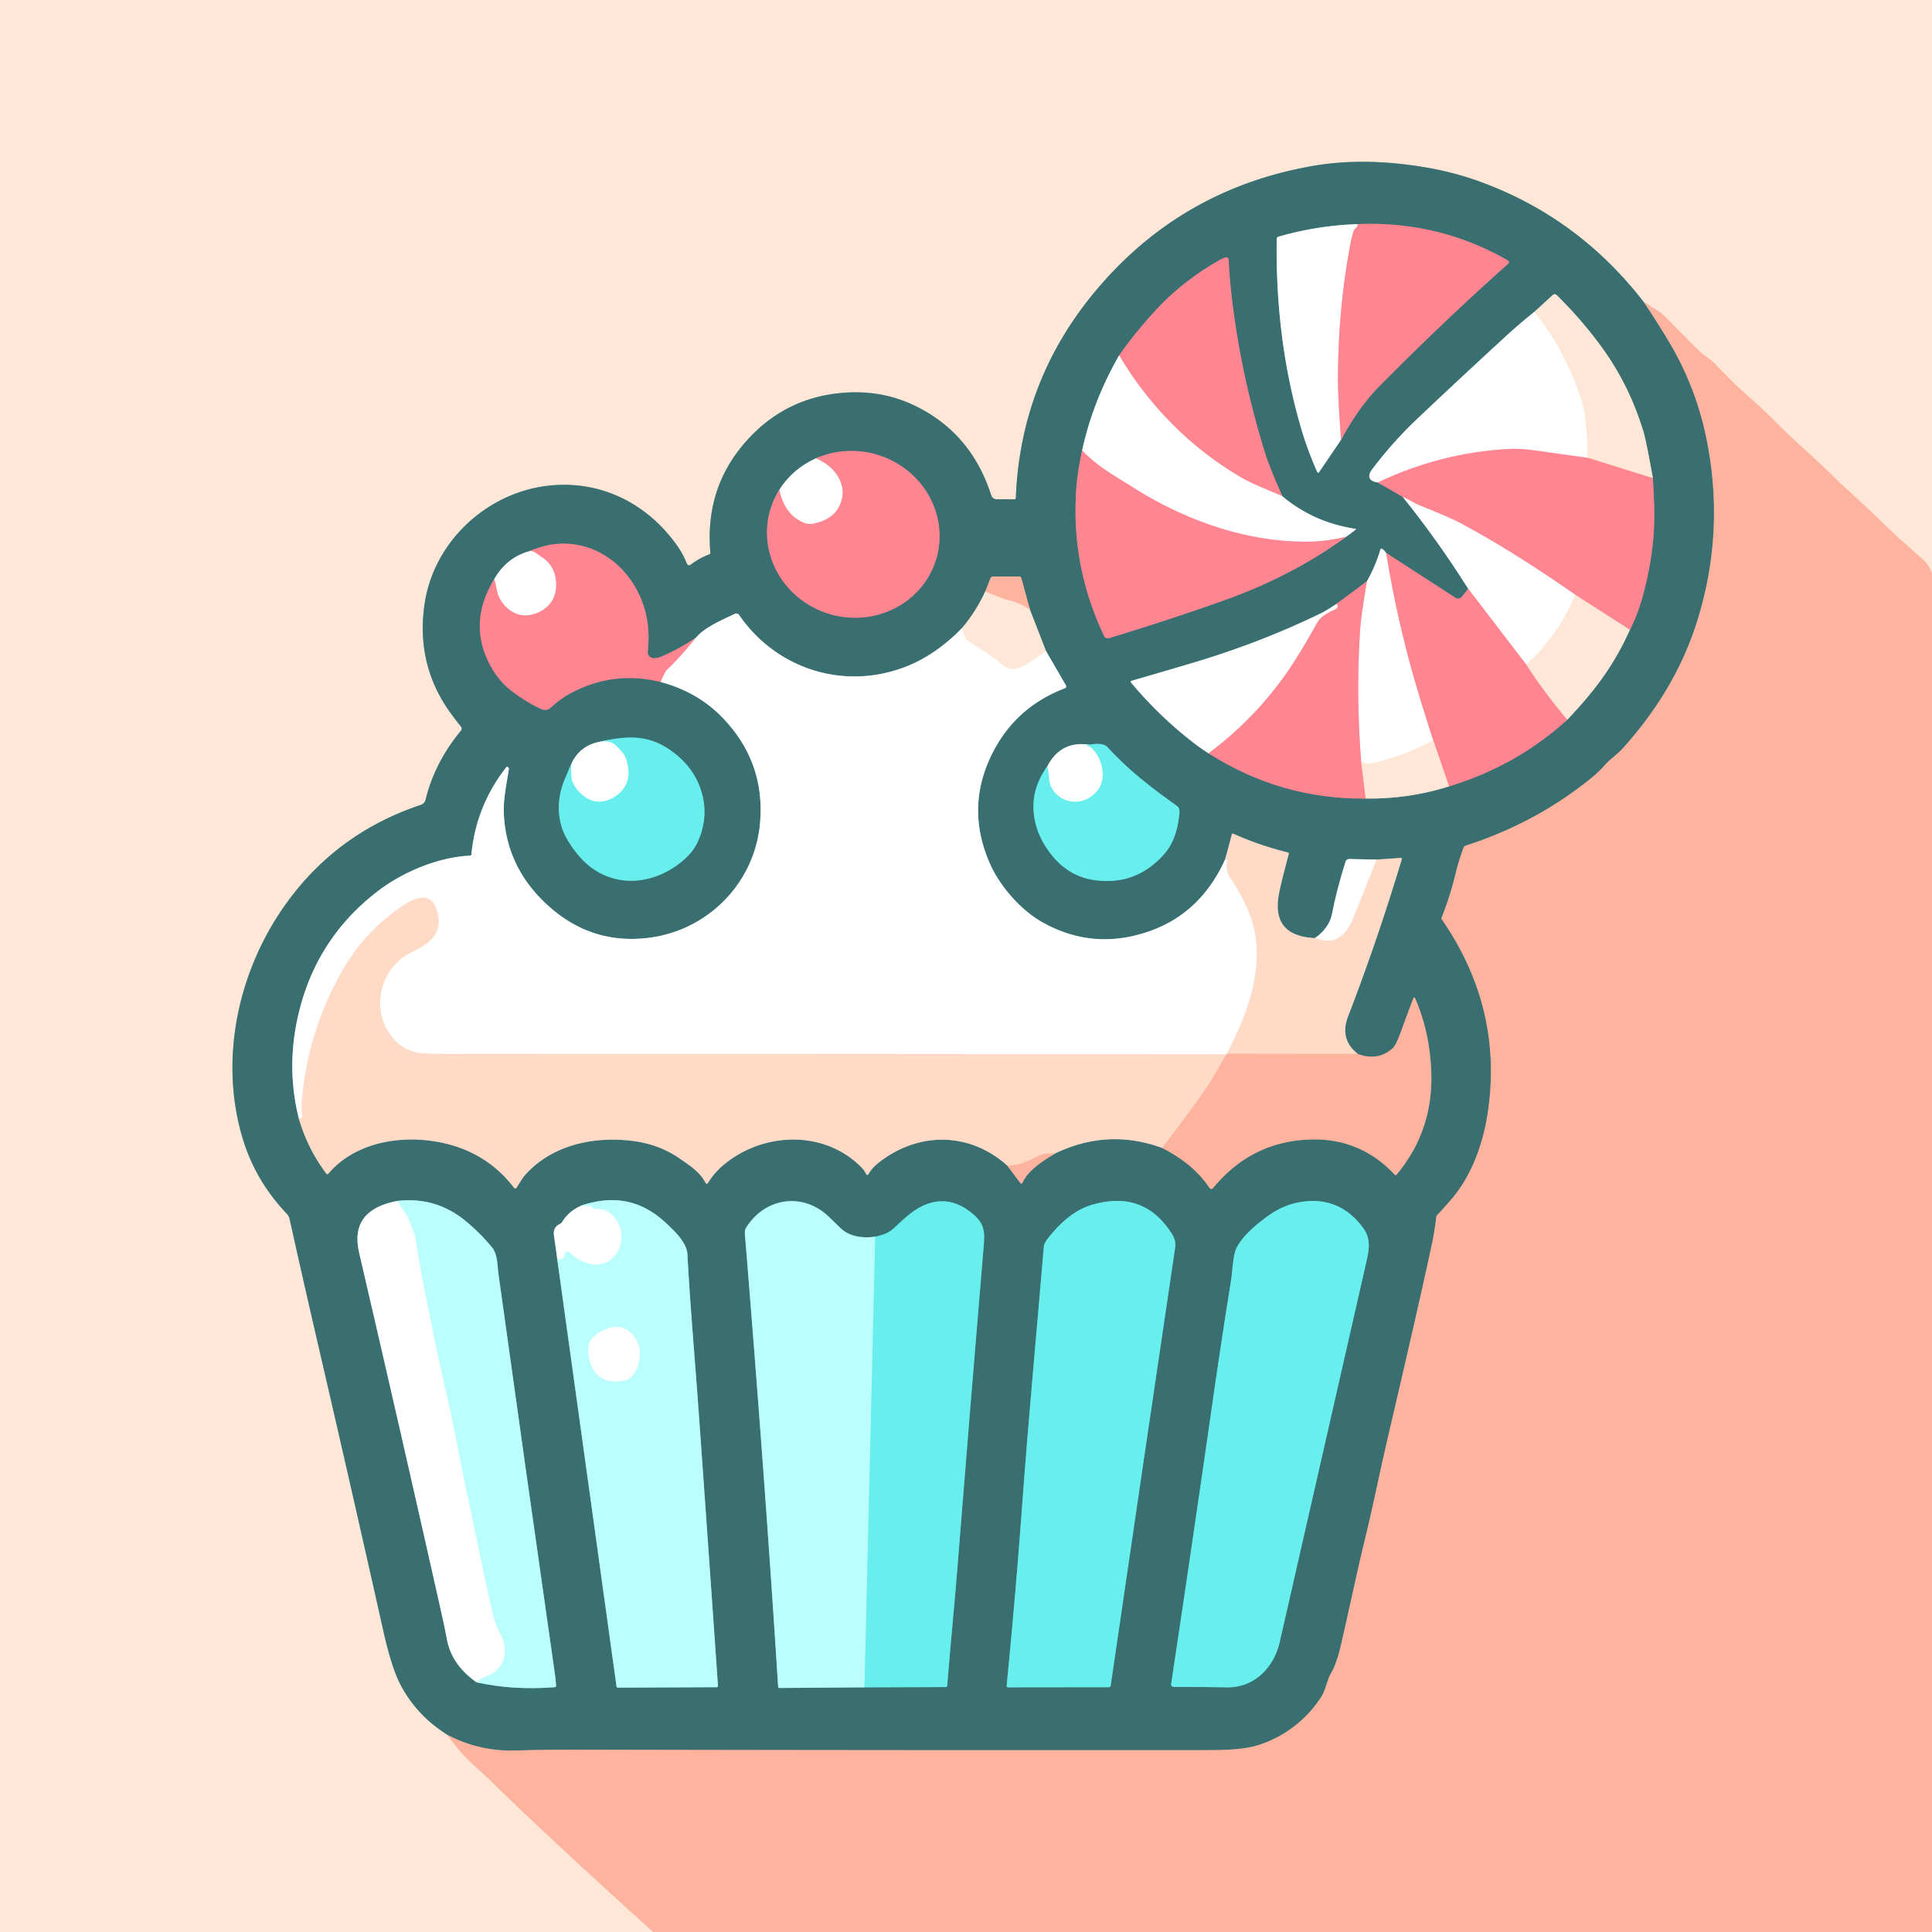 <svg xmlns="http://www.w3.org/2000/svg" version="1.1" xmlns:xlink="http://www.w3.org/1999/xlink" xmlns:svgjs="http://svgjs.com/svgjs" width="677" height="677"><rect width="100%" height="100%" fill="#333333" stroke="none"/><svg xmlns="http://www.w3.org/2000/svg" version="1.1" viewBox="0.00 0.00 677.00 677.00">
<g stroke-width="2.00" fill="none" stroke-linecap="butt">
<path stroke="#fecdbb" vector-effect="non-scaling-stroke" d="
  M 677.00 201.25
  Q 676.22 198.12 673.35 195.64
  Q 664.69 188.15 656.52 180.16
  C 651.73 175.47 646.84 171.37 642.16 166.71
  C 635.67 160.26 628.78 154.52 622.33 147.98
  Q 618.17 143.76 613.19 139.40
  Q 607.17 134.12 601.41 127.95
  C 599.58 125.99 597.05 124.61 595.20 122.77
  Q 589.25 116.83 583.14 110.61
  Q 581.88 109.33 576.07 105.95"></path>
<path stroke="#9caba4" vector-effect="non-scaling-stroke" d="
  M 576.07 105.95
  Q 553.19 76.31 518.80 63.73
  Q 509.60 60.37 499.64 58.67
  Q 477.87 54.97 459.61 58.22
  Q 413.97 66.32 384.35 101.42
  C 366.63 122.40 357.08 146.60 355.97 174.42
  Q 355.94 175.01 355.35 174.99
  Q 352.52 174.88 349.50 174.98
  Q 347.81 175.03 347.28 173.40
  Q 340.22 151.52 320.30 142.04
  Q 309.36 136.83 296.75 137.56
  Q 276.60 138.72 262.90 153.07
  Q 246.85 169.87 248.93 193.66
  A 0.60 0.59 -12.9 0 1 248.54 194.27
  Q 245.04 195.56 241.98 197.92
  A 0.83 0.83 0.0 0 1 240.70 197.56
  Q 239.34 194.04 236.93 190.72
  C 226.38 176.13 210.19 168.25 192.40 170.17
  C 170.67 172.51 151.98 189.76 148.78 211.67
  Q 145.64 233.12 158.07 250.10
  Q 159.70 252.32 161.54 254.62
  A 1.13 1.13 0.0 0 1 161.53 256.05
  Q 152.30 267.20 149.13 280.26
  A 2.51 2.51 0.0 0 1 147.49 282.04
  Q 117.72 291.96 99.82 317.27
  C 83.16 340.82 76.74 371.82 85.14 399.25
  Q 89.63 413.89 100.49 425.30
  A 4.01 4.00 17.1 0 1 101.50 427.20
  Q 106.02 447.64 111.38 470.76
  Q 123.55 523.28 134.39 571.74
  Q 137.22 584.37 140.36 590.37
  Q 146.04 601.20 156.86 607.94"></path>
<path stroke="#fecdbb" vector-effect="non-scaling-stroke" d="
  M 156.86 607.94
  Q 160.70 613.61 165.63 618.15
  Q 171.29 623.36 171.34 623.41
  Q 179.85 631.77 188.56 639.93
  Q 208.68 658.80 228.91 677.00"></path>
<path stroke="#9c9188" vector-effect="non-scaling-stroke" d="
  M 576.07 105.95
  Q 580.69 112.81 584.87 119.82
  Q 594.27 135.56 597.97 153.72
  Q 604.53 185.90 594.86 217.22
  Q 587.35 241.57 568.49 262.40
  C 566.63 264.45 564.17 266.02 562.30 268.16
  Q 560.37 270.38 558.11 272.23
  Q 538.65 288.24 513.58 296.34
  Q 513.06 296.51 512.86 297.02
  Q 511.19 301.46 510.10 306.01
  Q 508.15 314.04 505.19 321.49
  A 0.75 0.74 39.0 0 0 505.27 322.21
  Q 526.89 353.52 521.29 390.21
  C 519.63 401.10 515.49 412.33 508.44 420.43
  Q 506.12 423.10 503.71 425.69
  Q 503.34 426.09 503.27 426.65
  Q 502.73 431.28 501.85 435.49
  Q 498.48 451.71 486.23 504.16
  C 483.59 515.46 481.27 527.14 478.50 538.55
  C 475.39 551.31 472.76 564.17 469.88 576.47
  C 469.11 579.80 468.10 583.36 466.40 586.34
  C 464.93 588.92 464.68 591.84 463.11 594.39
  C 457.86 602.85 449.22 609.18 439.98 611.79
  Q 434.75 613.27 423.80 613.28
  Q 313.20 613.36 203.06 613.12
  Q 190.47 613.10 180.99 613.40
  Q 167.98 613.83 156.86 607.94"></path>
<path stroke="#9c7a81" vector-effect="non-scaling-stroke" d="
  M 469.91 154.12
  Q 476.29 142.50 483.10 135.60
  Q 505.02 113.36 528.51 92.39
  A 0.70 0.70 0.0 0 0 528.39 91.27
  Q 504.14 77.35 475.70 78.54"></path>
<path stroke="#9cb7b8" vector-effect="non-scaling-stroke" d="
  M 475.70 78.54
  Q 461.69 79.00 447.98 82.94
  A 0.84 0.83 82.5 0 0 447.38 83.73
  Q 446.87 119.47 456.08 150.56
  Q 458.31 158.12 461.61 165.42
  A 0.35 0.34 50.5 0 0 462.21 165.48
  L 469.91 154.12"></path>
<path stroke="#ffc2c8" vector-effect="non-scaling-stroke" d="
  M 475.70 78.54
  Q 475.89 79.25 474.88 80.15
  A 1.88 1.83 -11.8 0 0 474.34 80.95
  Q 473.70 82.91 473.31 84.93
  Q 468.90 107.88 468.85 132.40
  C 468.83 139.43 469.45 146.80 469.91 154.12"></path>
<path stroke="#9cb7b8" vector-effect="non-scaling-stroke" d="
  M 392.15 124.54
  Q 382.93 140.62 379.20 157.82"></path>
<path stroke="#9c7a81" vector-effect="non-scaling-stroke" d="
  M 379.20 157.82
  Q 377.50 165.70 377.10 171.77
  Q 375.34 198.67 386.93 222.90
  A 1.37 1.36 -21.0 0 0 388.56 223.62
  Q 408.66 217.56 428.49 210.53
  Q 452.79 201.91 471.72 188.09"></path>
<path stroke="#9cb7b8" vector-effect="non-scaling-stroke" d="
  M 471.72 188.09
  L 474.97 185.67
  Q 475.37 185.37 474.88 185.30
  Q 460.12 183.01 449.33 173.87"></path>
<path stroke="#9c7a81" vector-effect="non-scaling-stroke" d="
  M 449.33 173.87
  Q 444.73 163.43 443.21 158.50
  Q 434.37 129.82 431.35 101.72
  Q 430.79 96.57 430.53 91.19
  Q 430.47 89.85 429.20 90.29
  Q 428.18 90.65 427.22 91.20
  Q 414.46 98.46 405.09 108.58
  Q 397.91 116.33 392.15 124.54"></path>
<path stroke="#ffc2c8" vector-effect="non-scaling-stroke" d="
  M 449.33 173.87
  C 444.39 171.72 439.16 169.80 434.81 167.27
  C 417.33 157.08 402.58 142.19 392.15 124.54"></path>
<path stroke="#ffc2c8" vector-effect="non-scaling-stroke" d="
  M 471.72 188.09
  Q 465.16 189.59 460.50 189.76
  C 438.23 190.53 415.86 182.72 397.25 170.94
  C 390.97 166.96 384.35 163.39 379.20 157.82"></path>
<path stroke="#9cb7b8" vector-effect="non-scaling-stroke" d="
  M 537.67 109.28
  Q 532.68 113.22 527.76 117.74
  Q 512.11 132.10 496.69 146.69
  Q 488.01 154.91 480.79 164.50
  C 478.96 166.93 479.74 168.66 482.79 169.06"></path>
<path stroke="#9c7a81" vector-effect="non-scaling-stroke" d="
  M 482.79 169.06
  L 491.56 174.14"></path>
<path stroke="#9cb7b8" vector-effect="non-scaling-stroke" d="
  M 491.56 174.14
  Q 503.98 189.62 514.50 206.35"></path>
<path stroke="#9c7a81" vector-effect="non-scaling-stroke" d="
  M 514.50 206.35
  L 512.24 209.12
  A 1.69 1.68 -53.8 0 1 510.01 209.47
  L 485.72 193.75"></path>
<path stroke="#9cb7b8" vector-effect="non-scaling-stroke" d="
  M 485.72 193.75
  Q 485.10 192.82 484.30 192.33
  Q 483.86 192.06 483.71 192.56
  Q 481.97 198.47 478.97 203.71"></path>
<path stroke="#9c7a81" vector-effect="non-scaling-stroke" d="
  M 478.97 203.71
  L 468.28 211.64"></path>
<path stroke="#9cb7b8" vector-effect="non-scaling-stroke" d="
  M 468.28 211.64
  Q 464.80 213.96 463.25 214.72
  Q 441.67 225.25 417.79 232.33
  Q 406.79 235.59 396.41 238.60
  A 0.29 0.29 0.0 0 0 396.26 239.07
  Q 405.85 250.63 417.79 259.93
  Q 420.78 262.26 423.45 263.94"></path>
<path stroke="#9c7a81" vector-effect="non-scaling-stroke" d="
  M 423.45 263.94
  Q 448.72 280.10 478.56 279.83"></path>
<path stroke="#9caba4" vector-effect="non-scaling-stroke" d="
  M 478.56 279.83
  Q 493.66 280.01 507.77 275.56"></path>
<path stroke="#9c7a81" vector-effect="non-scaling-stroke" d="
  M 507.77 275.56
  Q 531.52 268.31 549.20 252.19"></path>
<path stroke="#9caba4" vector-effect="non-scaling-stroke" d="
  M 549.20 252.19
  Q 557.32 243.72 562.66 235.92
  Q 567.48 228.86 571.13 220.70"></path>
<path stroke="#9c7a81" vector-effect="non-scaling-stroke" d="
  M 571.13 220.70
  Q 574.03 215.21 576.03 207.49
  Q 580.10 191.88 579.66 177.75
  Q 579.47 171.72 579.19 167.54"></path>
<path stroke="#9caba4" vector-effect="non-scaling-stroke" d="
  M 579.19 167.54
  Q 576.87 154.45 575.86 151.15
  Q 571.07 135.45 562.05 122.76
  Q 554.95 112.77 545.58 103.48
  Q 544.81 102.73 544.02 103.45
  L 537.67 109.28"></path>
<path stroke="#ffb6b4" vector-effect="non-scaling-stroke" d="
  M 579.19 167.54
  L 556.31 160.42"></path>
<path stroke="#fff3eb" vector-effect="non-scaling-stroke" d="
  M 556.31 160.42
  Q 555.94 146.07 554.41 141.11
  Q 549.07 123.73 537.67 109.28"></path>
<path stroke="#ffb6b4" vector-effect="non-scaling-stroke" d="
  M 571.13 220.70
  L 551.96 208.40"></path>
<path stroke="#ffc2c8" vector-effect="non-scaling-stroke" d="
  M 551.96 208.40
  Q 529.19 192.55 511.20 183.03
  Q 508.12 181.41 497.28 177.03
  Q 496.04 176.53 494.43 175.60
  Q 492.99 174.76 491.56 174.14"></path>
<path stroke="#ffc2c8" vector-effect="non-scaling-stroke" d="
  M 556.31 160.42
  Q 546.70 159.09 537.77 157.84
  Q 532.55 157.10 528.50 157.33
  Q 504.71 158.66 482.79 169.06"></path>
<path stroke="#fff3eb" vector-effect="non-scaling-stroke" d="
  M 551.96 208.40
  Q 546.18 222.57 534.83 232.90"></path>
<path stroke="#ffc2c8" vector-effect="non-scaling-stroke" d="
  M 534.83 232.90
  L 514.50 206.35"></path>
<path stroke="#ffb6b4" vector-effect="non-scaling-stroke" d="
  M 534.83 232.90
  Q 541.17 242.68 549.20 252.19"></path>
<path stroke="#ffb6b4" vector-effect="non-scaling-stroke" d="
  M 507.77 275.56
  L 502.24 259.47"></path>
<path stroke="#ffc2c8" vector-effect="non-scaling-stroke" d="
  M 485.72 193.75
  Q 489.30 215.48 494.83 235.24
  Q 497.66 245.35 502.24 259.47"></path>
<path stroke="#fff3eb" vector-effect="non-scaling-stroke" d="
  M 502.24 259.47
  Q 493.45 264.20 482.37 267.11
  Q 478.71 268.07 476.98 266.94"></path>
<path stroke="#ffc2c8" vector-effect="non-scaling-stroke" d="
  M 476.98 266.94
  Q 475.10 243.70 476.59 220.75
  Q 476.91 215.86 478.97 203.71"></path>
<path stroke="#ffb6b4" vector-effect="non-scaling-stroke" d="
  M 476.98 266.94
  L 478.56 279.83"></path>
<path stroke="#ffc2c8" vector-effect="non-scaling-stroke" d="
  M 423.45 263.94
  Q 441.78 250.29 453.89 231.15
  Q 457.56 225.35 461.50 218.21
  Q 462.96 215.57 467.80 213.56
  Q 468.33 213.34 468.58 212.85
  Q 468.93 212.14 468.28 211.64"></path>
<path stroke="#9cb7b8" vector-effect="non-scaling-stroke" d="
  M 285.92 160.62
  A 30.34 29.11 15.6 0 0 273.12 171.60"></path>
<path stroke="#9c7a81" vector-effect="non-scaling-stroke" d="
  M 273.12 171.60
  A 30.26 29.07 15.6 0 0 268.81 185.01
  A 30.30 29.12 16.0 0 0 280.67 210.09
  A 30.36 29.20 18.7 0 0 289.62 214.82
  A 30.32 29.14 15.4 0 0 311.23 214.21
  A 30.34 29.12 15.9 0 0 327.54 197.49
  A 30.30 29.13 15.2 0 0 326.60 175.88
  A 30.31 29.12 16.3 0 0 296.76 158.06
  A 30.44 29.26 15.7 0 0 285.92 160.62"></path>
<path stroke="#ffc2c8" vector-effect="non-scaling-stroke" d="
  M 273.12 171.60
  Q 274.66 178.84 279.31 181.84
  C 281.31 183.13 282.81 183.90 285.05 183.44
  Q 291.93 182.04 294.18 177.14
  Q 296.42 172.29 293.90 167.52
  Q 291.63 163.20 285.92 160.62"></path>
<path stroke="#9cb7b8" vector-effect="non-scaling-stroke" d="
  M 185.75 193.08
  Q 177.61 195.22 173.18 202.94"></path>
<path stroke="#9c7a81" vector-effect="non-scaling-stroke" d="
  M 173.18 202.94
  Q 163.71 218.54 172.00 233.56
  Q 174.88 238.77 179.18 242.07
  Q 184.29 245.98 189.43 248.36
  C 190.58 248.89 191.92 248.96 192.91 248.04
  Q 196.45 244.78 199.95 242.91
  Q 215.06 234.85 231.54 238.99"></path>
<path stroke="#9cb7b8" vector-effect="non-scaling-stroke" d="
  M 231.54 238.99
  Q 244.59 242.48 253.36 251.66
  Q 268.15 267.13 266.34 288.32
  C 264.55 309.22 248.32 325.89 227.57 328.59
  Q 207.71 331.18 192.52 317.75
  Q 177.60 304.57 176.57 285.54
  C 176.28 280.14 177.48 274.93 178.30 269.59
  Q 178.38 269.07 177.95 268.78
  A 0.42 0.41 35.9 0 0 177.38 268.87
  Q 166.77 282.52 165.20 299.35
  A 0.55 0.54 1.2 0 1 164.68 299.84
  C 153.37 300.36 141.08 305.65 132.54 312.16
  Q 110.20 329.19 104.22 357.00
  Q 100.43 374.61 104.67 391.77"></path>
<path stroke="#9ca59c" vector-effect="non-scaling-stroke" d="
  M 104.67 391.77
  Q 107.72 402.44 114.34 411.24
  Q 114.69 411.69 115.06 411.26
  C 123.71 401.05 138.32 397.93 151.48 399.82
  Q 169.55 402.42 180.13 416.20
  Q 180.58 416.78 180.99 416.18
  C 182.03 414.67 182.85 413.02 184.07 411.65
  C 193.29 401.36 207.74 398.06 221.59 399.78
  Q 231.05 400.96 238.35 406.07
  C 241.68 408.41 245.36 410.73 247.24 414.50
  A 0.47 0.47 0.0 0 0 248.06 414.54
  Q 250.24 411.01 253.33 408.38
  C 267.02 396.74 288.45 395.69 301.70 408.88
  Q 302.82 409.99 303.57 411.48
  A 0.41 0.41 0.0 0 0 304.29 411.50
  Q 305.53 409.31 307.63 407.63
  C 321.46 396.54 339.60 396.42 352.97 408.45"></path>
<path stroke="#9c9188" vector-effect="non-scaling-stroke" d="
  M 352.97 408.45
  L 357.54 414.55
  A 0.43 0.43 0.0 0 0 358.28 414.47
  C 360.27 410.00 365.51 406.84 369.53 404.27"></path>
<path stroke="#9ca59c" vector-effect="non-scaling-stroke" d="
  M 369.53 404.27
  Q 388.16 395.25 407.21 402.25"></path>
<path stroke="#9c9188" vector-effect="non-scaling-stroke" d="
  M 407.21 402.25
  C 413.98 405.72 419.52 409.92 423.88 416.30
  A 0.73 0.72 47.3 0 0 425.04 416.35
  Q 438.54 399.88 459.29 399.29
  Q 476.72 398.80 488.74 411.62
  A 0.43 0.43 0.0 0 0 489.38 411.60
  Q 502.29 396.16 501.53 375.55
  Q 501.02 361.71 495.93 349.93
  Q 495.56 349.09 495.23 349.95
  Q 493.19 355.18 491.11 360.97
  Q 489.21 366.26 488.04 367.31
  Q 482.87 371.96 475.78 369.32"></path>
<path stroke="#9ca59c" vector-effect="non-scaling-stroke" d="
  M 475.78 369.32
  Q 469.30 364.16 472.38 356.16
  Q 482.86 328.94 491.21 301.04
  A 0.32 0.32 0.0 0 0 490.88 300.63
  L 482.32 301.22"></path>
<path stroke="#9cb7b8" vector-effect="non-scaling-stroke" d="
  M 482.32 301.22
  L 472.90 301.01
  Q 471.81 300.98 471.48 302.02
  Q 468.51 311.37 466.76 320.24
  Q 465.78 325.16 460.80 328.72"></path>
<path stroke="#9ca59c" vector-effect="non-scaling-stroke" d="
  M 460.80 328.72
  Q 445.88 328.04 447.98 314.23
  Q 448.52 310.74 451.57 299.34
  Q 451.71 298.82 451.19 298.69
  Q 441.28 296.25 432.26 292.19
  Q 431.77 291.97 431.63 292.49
  L 429.33 301.09"></path>
<path stroke="#9cb7b8" vector-effect="non-scaling-stroke" d="
  M 429.33 301.09
  Q 420.70 320.24 402.28 326.49
  Q 382.86 333.08 365.22 323.15
  C 357.73 318.94 350.39 310.59 346.90 302.67
  Q 337.90 282.28 348.38 262.73
  Q 356.54 247.51 373.15 241.17
  A 0.71 0.71 0.0 0 0 373.51 240.15
  L 366.54 228.15"></path>
<path stroke="#9caba4" vector-effect="non-scaling-stroke" d="
  M 366.54 228.15
  L 360.95 213.77"></path>
<path stroke="#9c9188" vector-effect="non-scaling-stroke" d="
  M 360.95 213.77
  L 357.89 202.56
  Q 357.74 202.01 357.17 202.01
  L 348.02 202.01
  Q 347.32 202.01 347.07 202.66
  L 345.27 207.24"></path>
<path stroke="#9caba4" vector-effect="non-scaling-stroke" d="
  M 345.27 207.24
  Q 341.83 214.60 336.98 220.22"></path>
<path stroke="#9cb7b8" vector-effect="non-scaling-stroke" d="
  M 336.98 220.22
  Q 327.98 229.37 317.92 233.42
  C 296.29 242.11 272.25 234.75 258.99 215.50
  A 1.19 1.18 59.8 0 0 257.49 215.10
  C 253.13 217.21 246.91 219.74 243.78 223.56"></path>
<path stroke="#9c7a81" vector-effect="non-scaling-stroke" d="
  M 243.78 223.56
  Q 238.02 227.38 231.70 230.11
  Q 230.95 230.43 230.24 230.55
  Q 229.14 230.73 228.70 230.62
  Q 226.77 230.13 226.99 228.16
  Q 228.21 217.26 223.91 208.21
  C 217.00 193.67 201.10 186.22 185.75 193.08"></path>
<path stroke="#ffc2c8" vector-effect="non-scaling-stroke" d="
  M 243.78 223.56
  Q 239.28 229.35 233.97 234.50
  Q 232.90 235.53 231.54 238.99"></path>
<path stroke="#ffc2c8" vector-effect="non-scaling-stroke" d="
  M 173.18 202.94
  Q 173.67 204.14 174.20 207.01
  C 175.06 211.65 179.89 216.26 185.18 215.55
  C 190.22 214.87 194.34 211.44 194.79 206.20
  C 195.19 201.50 193.52 197.47 189.64 195.12
  C 188.31 194.31 187.50 193.19 185.75 193.08"></path>
<path stroke="#ffede3" vector-effect="non-scaling-stroke" d="
  M 429.33 301.09
  Q 430.25 300.61 429.98 302.22
  Q 429.75 303.60 430.03 305.05
  Q 430.28 306.38 431.04 307.52
  C 436.69 315.97 440.46 324.01 440.39 334.35
  C 440.31 346.78 435.57 358.39 429.73 369.48"></path>
<path stroke="#ffede3" vector-effect="non-scaling-stroke" d="
  M 429.73 369.48
  Q 293.44 369.22 157.10 369.33
  Q 147.74 369.33 145.46 368.70
  Q 139.09 366.95 135.62 360.82
  C 130.21 351.28 134.22 338.48 144.16 333.72
  C 151.14 330.38 155.85 326.46 152.72 318.11
  C 150.02 310.88 142.22 316.44 138.45 319.27
  Q 127.14 327.75 120.40 339.40
  Q 107.82 361.13 105.76 385.94
  Q 105.60 387.88 105.93 390.73
  Q 106.00 391.26 105.67 391.61
  Q 105.30 392.01 104.67 391.77"></path>
<path stroke="#fff3eb" vector-effect="non-scaling-stroke" d="
  M 366.54 228.15
  Q 363.55 230.19 360.69 232.20
  C 358.22 233.94 354.53 235.51 351.94 233.45
  Q 346.11 228.82 338.86 224.36
  A 1.55 1.51 6.4 0 1 338.23 223.59
  L 336.98 220.22"></path>
<path stroke="#ffede3" vector-effect="non-scaling-stroke" d="
  M 460.80 328.72
  Q 469.92 332.13 474.04 322.00
  Q 478.17 311.85 482.32 301.22"></path>
<path stroke="#ffc7b2" vector-effect="non-scaling-stroke" d="
  M 475.78 369.32
  L 430.83 369.26
  Q 430.43 369.26 430.06 369.38
  L 429.73 369.48"></path>
<path stroke="#ffc7b2" vector-effect="non-scaling-stroke" d="
  M 429.73 369.48
  Q 427.78 372.86 425.84 376.25
  Q 423.81 379.80 421.66 382.83
  Q 414.75 392.56 407.21 402.25"></path>
<path stroke="#ffc7b2" vector-effect="non-scaling-stroke" d="
  M 369.53 404.27
  Q 365.84 403.97 363.69 405.14
  Q 357.53 408.47 352.97 408.45"></path>
<path stroke="#fecdbb" vector-effect="non-scaling-stroke" d="
  M 360.95 213.77
  Q 358.00 211.37 352.83 210.15
  Q 350.82 209.68 345.27 207.24"></path>
<path stroke="#9cb7b8" vector-effect="non-scaling-stroke" d="
  M 210.29 259.89
  Q 203.06 261.26 200.18 267.75"></path>
<path stroke="#51afaf" vector-effect="non-scaling-stroke" d="
  M 200.18 267.75
  Q 198.98 270.46 197.83 273.23
  C 194.90 280.28 195.10 288.07 198.88 294.35
  Q 203.10 301.37 208.28 304.76
  C 218.01 311.14 229.88 309.23 238.77 302.02
  Q 242.73 298.80 244.41 295.17
  Q 248.05 287.30 246.28 279.30
  Q 244.03 269.15 234.65 262.70
  C 226.69 257.24 219.15 257.91 210.29 259.89"></path>
<path stroke="#b4f7f6" vector-effect="non-scaling-stroke" d="
  M 200.18 267.75
  Q 199.98 272.50 200.65 274.00
  Q 202.52 278.19 206.65 280.17
  C 211.09 282.31 216.80 279.40 219.04 275.45
  Q 221.35 271.38 219.22 265.57
  C 218.60 263.87 217.11 262.68 215.92 261.36
  C 214.49 259.76 212.32 259.68 210.29 259.89"></path>
<path stroke="#51afaf" vector-effect="non-scaling-stroke" d="
  M 366.99 268.56
  Q 359.86 278.40 363.19 289.73
  Q 364.22 293.24 366.39 296.64
  C 370.48 303.03 376.01 307.42 383.74 308.44
  Q 398.10 310.34 407.85 299.40
  Q 412.25 294.47 413.17 285.96
  C 413.31 284.62 413.64 283.29 412.33 282.36
  C 403.39 275.95 395.56 270.02 388.10 261.84
  Q 386.49 260.08 381.95 260.98"></path>
<path stroke="#9cb7b8" vector-effect="non-scaling-stroke" d="
  M 381.95 260.98
  Q 371.66 259.39 366.99 268.56"></path>
<path stroke="#b4f7f6" vector-effect="non-scaling-stroke" d="
  M 381.95 260.98
  Q 381.48 260.94 381.04 261.00
  Q 380.12 261.12 381.03 261.31
  Q 381.91 261.49 382.63 262.21
  Q 385.87 265.46 386.37 270.21
  Q 386.98 276.03 382.05 279.33
  C 377.37 282.46 370.93 280.99 368.29 275.73
  Q 367.68 274.52 367.54 272.19
  Q 367.43 270.35 366.99 268.56"></path>
<path stroke="#9cb7b8" vector-effect="non-scaling-stroke" d="
  M 139.23 420.82
  Q 122.36 424.00 125.85 438.98
  Q 140.18 500.57 154.03 562.26
  Q 156.12 571.58 156.52 573.97
  Q 158.04 583.22 166.97 589.49"></path>
<path stroke="#7ab7b8" vector-effect="non-scaling-stroke" d="
  M 166.97 589.49
  Q 179.65 592.36 194.39 591.22
  Q 194.89 591.18 194.86 590.68
  Q 194.76 588.83 194.50 587.00
  Q 184.34 516.01 174.67 446.45
  C 174.25 443.43 174.43 439.56 172.40 437.09
  Q 168.12 431.89 162.88 427.64
  Q 152.54 419.28 139.23 420.82"></path>
<path stroke="#ddffff" vector-effect="non-scaling-stroke" d="
  M 166.97 589.49
  Q 168.15 588.26 169.90 587.58
  Q 172.27 586.65 172.97 586.12
  C 177.21 582.84 178.01 577.79 175.49 573.01
  Q 173.38 569.01 172.21 563.74
  Q 169.11 549.83 166.44 536.71
  Q 165.03 529.74 163.57 523.05
  Q 162.06 516.15 160.80 509.48
  Q 158.58 497.70 156.08 486.97
  Q 153.97 477.90 152.18 469.02
  C 149.84 457.43 147.45 446.43 145.70 434.61
  C 145.39 432.56 144.36 430.49 143.73 428.46
  Q 143.17 426.68 141.65 424.52
  Q 140.39 422.72 139.23 420.82"></path>
<path stroke="#9cb7b8" vector-effect="non-scaling-stroke" d="
  M 203.95 422.37
  Q 199.39 424.25 196.95 428.24
  Q 196.69 428.66 196.24 428.87
  Q 193.69 430.06 194.12 432.97
  Q 194.74 437.16 195.26 441.16"></path>
<path stroke="#7ab7b8" vector-effect="non-scaling-stroke" d="
  M 195.26 441.16
  L 216.04 590.97
  A 0.47 0.46 85.7 0 0 216.50 591.37
  L 251.07 591.22
  A 0.51 0.51 0.0 0 0 251.58 590.67
  Q 248.31 543.59 244.92 495.98
  C 243.59 477.17 241.89 458.30 240.87 439.48
  C 240.63 435.22 236.03 431.03 233.00 428.23
  Q 220.61 416.81 203.95 422.37"></path>
<path stroke="#ddffff" vector-effect="non-scaling-stroke" d="
  M 195.26 441.16
  Q 197.62 441.48 197.77 439.68
  A 1.19 1.19 0.0 0 1 199.83 438.98
  Q 202.63 442.04 207.43 442.98
  Q 211.52 443.77 214.86 440.57
  C 220.57 435.10 217.42 423.50 208.80 423.63
  Q 207.93 423.64 207.44 423.01
  Q 207.14 422.62 206.65 422.66
  Q 205.28 422.75 203.95 422.37"></path>
<path stroke="#51afaf" vector-effect="non-scaling-stroke" d="
  M 302.95 591.27
  L 331.37 591.17
  Q 331.88 591.17 331.92 590.66
  C 332.99 576.86 334.49 562.09 335.54 548.79
  Q 339.79 495.12 344.50 438.96
  C 345.00 432.95 345.62 429.63 341.46 425.88
  Q 332.74 418.03 323.09 422.66
  C 319.37 424.45 316.15 427.69 313.03 430.56
  Q 310.91 432.51 306.70 433.35"></path>
<path stroke="#7ab7b8" vector-effect="non-scaling-stroke" d="
  M 306.70 433.35
  C 302.48 433.93 297.75 433.44 294.62 430.42
  Q 292.55 428.42 290.38 426.34
  C 281.28 417.61 267.95 419.69 261.43 430.26
  C 260.87 431.16 261.01 432.28 261.09 433.26
  Q 268.13 519.29 272.68 591.15
  A 0.36 0.36 0.0 0 0 273.04 591.49
  L 302.95 591.27"></path>
<path stroke="#91f6f6" vector-effect="non-scaling-stroke" d="
  M 306.70 433.35
  L 302.95 591.27"></path>
<path stroke="#51afaf" vector-effect="non-scaling-stroke" d="
  M 382.57 422.20
  Q 375.47 424.30 368.89 431.88
  C 367.82 433.12 365.90 435.33 365.78 436.75
  C 363.27 466.65 360.34 497.77 358.07 528.98
  Q 355.97 557.89 352.75 590.67
  Q 352.69 591.27 353.30 591.26
  L 388.54 591.22
  Q 389.12 591.22 389.20 590.65
  Q 400.06 516.28 411.76 437.39
  Q 412.16 434.71 410.65 432.35
  Q 400.81 416.81 382.57 422.20"></path>
<path stroke="#51afaf" vector-effect="non-scaling-stroke" d="
  M 444.75 425.79
  C 440.46 428.81 433.78 434.23 432.66 439.10
  C 431.90 442.41 431.83 445.90 431.30 449.21
  Q 428.10 469.09 425.31 488.51
  Q 417.86 540.48 410.39 590.12
  A 0.85 0.85 0.0 0 0 411.22 591.10
  Q 421.26 591.13 429.99 591.27
  C 439.46 591.41 446.37 584.41 448.44 575.33
  Q 463.52 509.24 478.79 442.16
  C 479.69 438.19 480.49 434.20 477.78 430.47
  Q 469.79 419.42 456.77 421.06
  Q 450.32 421.87 444.75 425.79"></path>
<path stroke="#ddffff" vector-effect="non-scaling-stroke" d="
  M 212.72 465.64
  C 208.85 467.23 205.52 469.28 206.18 474.24
  Q 207.65 485.49 218.33 483.84
  C 222.76 483.16 224.17 477.82 224.17 473.97
  Q 224.17 470.77 221.92 468.02
  Q 218.15 463.40 212.72 465.64"></path>
</g>
<path fill="#fee7d7" d="
  M 0.00 0.00
  L 677.00 0.00
  L 677.00 201.25
  Q 676.22 198.12 673.35 195.64
  Q 664.69 188.15 656.52 180.16
  C 651.73 175.47 646.84 171.37 642.16 166.71
  C 635.67 160.26 628.78 154.52 622.33 147.98
  Q 618.17 143.76 613.19 139.40
  Q 607.17 134.12 601.41 127.95
  C 599.58 125.99 597.05 124.61 595.20 122.77
  Q 589.25 116.83 583.14 110.61
  Q 581.88 109.33 576.07 105.95
  Q 553.19 76.31 518.80 63.73
  Q 509.60 60.37 499.64 58.67
  Q 477.87 54.97 459.61 58.22
  Q 413.97 66.32 384.35 101.42
  C 366.63 122.40 357.08 146.60 355.97 174.42
  Q 355.94 175.01 355.35 174.99
  Q 352.52 174.88 349.50 174.98
  Q 347.81 175.03 347.28 173.40
  Q 340.22 151.52 320.30 142.04
  Q 309.36 136.83 296.75 137.56
  Q 276.60 138.72 262.90 153.07
  Q 246.85 169.87 248.93 193.66
  A 0.60 0.59 -12.9 0 1 248.54 194.27
  Q 245.04 195.56 241.98 197.92
  A 0.83 0.83 0.0 0 1 240.70 197.56
  Q 239.34 194.04 236.93 190.72
  C 226.38 176.13 210.19 168.25 192.40 170.17
  C 170.67 172.51 151.98 189.76 148.78 211.67
  Q 145.64 233.12 158.07 250.10
  Q 159.70 252.32 161.54 254.62
  A 1.13 1.13 0.0 0 1 161.53 256.05
  Q 152.30 267.20 149.13 280.26
  A 2.51 2.51 0.0 0 1 147.49 282.04
  Q 117.72 291.96 99.82 317.27
  C 83.16 340.82 76.74 371.82 85.14 399.25
  Q 89.63 413.89 100.49 425.30
  A 4.01 4.00 17.1 0 1 101.50 427.20
  Q 106.02 447.64 111.38 470.76
  Q 123.55 523.28 134.39 571.74
  Q 137.22 584.37 140.36 590.37
  Q 146.04 601.20 156.86 607.94
  Q 160.70 613.61 165.63 618.15
  Q 171.29 623.36 171.34 623.41
  Q 179.85 631.77 188.56 639.93
  Q 208.68 658.80 228.91 677.00
  L 0.00 677.00
  L 0.00 0.00
  Z"></path>
<path fill="#396f71" d="
  M 576.07 105.95
  Q 580.69 112.81 584.87 119.82
  Q 594.27 135.56 597.97 153.72
  Q 604.53 185.90 594.86 217.22
  Q 587.35 241.57 568.49 262.40
  C 566.63 264.45 564.17 266.02 562.30 268.16
  Q 560.37 270.38 558.11 272.23
  Q 538.65 288.24 513.58 296.34
  Q 513.06 296.51 512.86 297.02
  Q 511.19 301.46 510.10 306.01
  Q 508.15 314.04 505.19 321.49
  A 0.75 0.74 39.0 0 0 505.27 322.21
  Q 526.89 353.52 521.29 390.21
  C 519.63 401.10 515.49 412.33 508.44 420.43
  Q 506.12 423.10 503.71 425.69
  Q 503.34 426.09 503.27 426.65
  Q 502.73 431.28 501.85 435.49
  Q 498.48 451.71 486.23 504.16
  C 483.59 515.46 481.27 527.14 478.50 538.55
  C 475.39 551.31 472.76 564.17 469.88 576.47
  C 469.11 579.80 468.10 583.36 466.40 586.34
  C 464.93 588.92 464.68 591.84 463.11 594.39
  C 457.86 602.85 449.22 609.18 439.98 611.79
  Q 434.75 613.27 423.80 613.28
  Q 313.20 613.36 203.06 613.12
  Q 190.47 613.10 180.99 613.40
  Q 167.98 613.83 156.86 607.94
  Q 146.04 601.20 140.36 590.37
  Q 137.22 584.37 134.39 571.74
  Q 123.55 523.28 111.38 470.76
  Q 106.02 447.64 101.50 427.20
  A 4.01 4.00 17.1 0 0 100.49 425.30
  Q 89.63 413.89 85.14 399.25
  C 76.74 371.82 83.16 340.82 99.82 317.27
  Q 117.72 291.96 147.49 282.04
  A 2.51 2.51 0.0 0 0 149.13 280.26
  Q 152.30 267.20 161.53 256.05
  A 1.13 1.13 0.0 0 0 161.54 254.62
  Q 159.70 252.32 158.07 250.10
  Q 145.64 233.12 148.78 211.67
  C 151.98 189.76 170.67 172.51 192.40 170.17
  C 210.19 168.25 226.38 176.13 236.93 190.72
  Q 239.34 194.04 240.70 197.56
  A 0.83 0.83 0.0 0 0 241.98 197.92
  Q 245.04 195.56 248.54 194.27
  A 0.60 0.59 -12.9 0 0 248.93 193.66
  Q 246.85 169.87 262.90 153.07
  Q 276.60 138.72 296.75 137.56
  Q 309.36 136.83 320.30 142.04
  Q 340.22 151.52 347.28 173.40
  Q 347.81 175.03 349.50 174.98
  Q 352.52 174.88 355.35 174.99
  Q 355.94 175.01 355.97 174.42
  C 357.08 146.60 366.63 122.40 384.35 101.42
  Q 413.97 66.32 459.61 58.22
  Q 477.87 54.97 499.64 58.67
  Q 509.60 60.37 518.80 63.73
  Q 553.19 76.31 576.07 105.95
  Z
  M 469.91 154.12
  Q 476.29 142.50 483.10 135.60
  Q 505.02 113.36 528.51 92.39
  A 0.70 0.70 0.0 0 0 528.39 91.27
  Q 504.14 77.35 475.70 78.54
  Q 461.69 79.00 447.98 82.94
  A 0.84 0.83 82.5 0 0 447.38 83.73
  Q 446.87 119.47 456.08 150.56
  Q 458.31 158.12 461.61 165.42
  A 0.35 0.34 50.5 0 0 462.21 165.48
  L 469.91 154.12
  Z
  M 392.15 124.54
  Q 382.93 140.62 379.20 157.82
  Q 377.50 165.70 377.10 171.77
  Q 375.34 198.67 386.93 222.90
  A 1.37 1.36 -21.0 0 0 388.56 223.62
  Q 408.66 217.56 428.49 210.53
  Q 452.79 201.91 471.72 188.09
  L 474.97 185.67
  Q 475.37 185.37 474.88 185.30
  Q 460.12 183.01 449.33 173.87
  Q 444.73 163.43 443.21 158.50
  Q 434.37 129.82 431.35 101.72
  Q 430.79 96.57 430.53 91.19
  Q 430.47 89.85 429.20 90.29
  Q 428.18 90.65 427.22 91.20
  Q 414.46 98.46 405.09 108.58
  Q 397.91 116.33 392.15 124.54
  Z
  M 537.67 109.28
  Q 532.68 113.22 527.76 117.74
  Q 512.11 132.10 496.69 146.69
  Q 488.01 154.91 480.79 164.50
  C 478.96 166.93 479.74 168.66 482.79 169.06
  L 491.56 174.14
  Q 503.98 189.62 514.50 206.35
  L 512.24 209.12
  A 1.69 1.68 -53.8 0 1 510.01 209.47
  L 485.72 193.75
  Q 485.10 192.82 484.30 192.33
  Q 483.86 192.06 483.71 192.56
  Q 481.97 198.47 478.97 203.71
  L 468.28 211.64
  Q 464.80 213.96 463.25 214.72
  Q 441.67 225.25 417.79 232.33
  Q 406.79 235.59 396.41 238.60
  A 0.29 0.29 0.0 0 0 396.26 239.07
  Q 405.85 250.63 417.79 259.93
  Q 420.78 262.26 423.45 263.94
  Q 448.72 280.10 478.56 279.83
  Q 493.66 280.01 507.77 275.56
  Q 531.52 268.31 549.20 252.19
  Q 557.32 243.72 562.66 235.92
  Q 567.48 228.86 571.13 220.70
  Q 574.03 215.21 576.03 207.49
  Q 580.10 191.88 579.66 177.75
  Q 579.47 171.72 579.19 167.54
  Q 576.87 154.45 575.86 151.15
  Q 571.07 135.45 562.05 122.76
  Q 554.95 112.77 545.58 103.48
  Q 544.81 102.73 544.02 103.45
  L 537.67 109.28
  Z
  M 285.92 160.62
  A 30.34 29.11 15.6 0 0 273.12 171.60
  A 30.26 29.07 15.6 0 0 268.81 185.01
  A 30.30 29.12 16.0 0 0 280.67 210.09
  A 30.36 29.20 18.7 0 0 289.62 214.82
  A 30.32 29.14 15.4 0 0 311.23 214.21
  A 30.34 29.12 15.9 0 0 327.54 197.49
  A 30.30 29.13 15.2 0 0 326.60 175.88
  A 30.31 29.12 16.3 0 0 296.76 158.06
  A 30.44 29.26 15.7 0 0 285.92 160.62
  Z
  M 185.75 193.08
  Q 177.61 195.22 173.18 202.94
  Q 163.71 218.54 172.00 233.56
  Q 174.88 238.77 179.18 242.07
  Q 184.29 245.98 189.43 248.36
  C 190.58 248.89 191.92 248.96 192.91 248.04
  Q 196.45 244.78 199.95 242.91
  Q 215.06 234.85 231.54 238.99
  Q 244.59 242.48 253.36 251.66
  Q 268.15 267.13 266.34 288.32
  C 264.55 309.22 248.32 325.89 227.57 328.59
  Q 207.71 331.18 192.52 317.75
  Q 177.60 304.57 176.57 285.54
  C 176.28 280.14 177.48 274.93 178.30 269.59
  Q 178.38 269.07 177.95 268.78
  A 0.42 0.41 35.9 0 0 177.38 268.87
  Q 166.77 282.52 165.20 299.35
  A 0.55 0.54 1.2 0 1 164.68 299.84
  C 153.37 300.36 141.08 305.65 132.54 312.16
  Q 110.20 329.19 104.22 357.00
  Q 100.43 374.61 104.67 391.77
  Q 107.72 402.44 114.34 411.24
  Q 114.69 411.69 115.06 411.26
  C 123.71 401.05 138.32 397.93 151.48 399.82
  Q 169.55 402.42 180.13 416.20
  Q 180.58 416.78 180.99 416.18
  C 182.03 414.67 182.85 413.02 184.07 411.65
  C 193.29 401.36 207.74 398.06 221.59 399.78
  Q 231.05 400.96 238.35 406.07
  C 241.68 408.41 245.36 410.73 247.24 414.50
  A 0.47 0.47 0.0 0 0 248.06 414.54
  Q 250.24 411.01 253.33 408.38
  C 267.02 396.74 288.45 395.69 301.70 408.88
  Q 302.82 409.99 303.57 411.48
  A 0.41 0.41 0.0 0 0 304.29 411.50
  Q 305.53 409.31 307.63 407.63
  C 321.46 396.54 339.60 396.42 352.97 408.45
  L 357.54 414.55
  A 0.43 0.43 0.0 0 0 358.28 414.47
  C 360.27 410.00 365.51 406.84 369.53 404.27
  Q 388.16 395.25 407.21 402.25
  C 413.98 405.72 419.52 409.92 423.88 416.30
  A 0.73 0.72 47.3 0 0 425.04 416.35
  Q 438.54 399.88 459.29 399.29
  Q 476.72 398.80 488.74 411.62
  A 0.43 0.43 0.0 0 0 489.38 411.60
  Q 502.29 396.16 501.53 375.55
  Q 501.02 361.71 495.93 349.93
  Q 495.56 349.09 495.23 349.95
  Q 493.19 355.18 491.11 360.97
  Q 489.21 366.26 488.04 367.31
  Q 482.87 371.96 475.78 369.32
  Q 469.30 364.16 472.38 356.16
  Q 482.86 328.94 491.21 301.04
  A 0.32 0.32 0.0 0 0 490.88 300.63
  L 482.32 301.22
  L 472.90 301.01
  Q 471.81 300.98 471.48 302.02
  Q 468.51 311.37 466.76 320.24
  Q 465.78 325.16 460.80 328.72
  Q 445.88 328.04 447.98 314.23
  Q 448.52 310.74 451.57 299.34
  Q 451.71 298.82 451.19 298.69
  Q 441.28 296.25 432.26 292.19
  Q 431.77 291.97 431.63 292.49
  L 429.33 301.09
  Q 420.70 320.24 402.28 326.49
  Q 382.86 333.08 365.22 323.15
  C 357.73 318.94 350.39 310.59 346.90 302.67
  Q 337.90 282.28 348.38 262.73
  Q 356.54 247.51 373.15 241.17
  A 0.71 0.71 0.0 0 0 373.51 240.15
  L 366.54 228.15
  L 360.95 213.77
  L 357.89 202.56
  Q 357.74 202.01 357.17 202.01
  L 348.02 202.01
  Q 347.32 202.01 347.07 202.66
  L 345.27 207.24
  Q 341.83 214.60 336.98 220.22
  Q 327.98 229.37 317.92 233.42
  C 296.29 242.11 272.25 234.75 258.99 215.50
  A 1.19 1.18 59.8 0 0 257.49 215.10
  C 253.13 217.21 246.91 219.74 243.78 223.56
  Q 238.02 227.38 231.70 230.11
  Q 230.95 230.43 230.24 230.55
  Q 229.14 230.73 228.70 230.62
  Q 226.77 230.13 226.99 228.16
  Q 228.21 217.26 223.91 208.21
  C 217.00 193.67 201.10 186.22 185.75 193.08
  Z
  M 210.29 259.89
  Q 203.06 261.26 200.18 267.75
  Q 198.98 270.46 197.83 273.23
  C 194.90 280.28 195.10 288.07 198.88 294.35
  Q 203.10 301.37 208.28 304.76
  C 218.01 311.14 229.88 309.23 238.77 302.02
  Q 242.73 298.80 244.41 295.17
  Q 248.05 287.30 246.28 279.30
  Q 244.03 269.15 234.65 262.70
  C 226.69 257.24 219.15 257.91 210.29 259.89
  Z
  M 366.99 268.56
  Q 359.86 278.40 363.19 289.73
  Q 364.22 293.24 366.39 296.64
  C 370.48 303.03 376.01 307.42 383.74 308.44
  Q 398.10 310.34 407.85 299.40
  Q 412.25 294.47 413.17 285.96
  C 413.31 284.62 413.64 283.29 412.33 282.36
  C 403.39 275.95 395.56 270.02 388.10 261.84
  Q 386.49 260.08 381.95 260.98
  Q 371.66 259.39 366.99 268.56
  Z
  M 139.23 420.82
  Q 122.36 424.00 125.85 438.98
  Q 140.18 500.57 154.03 562.26
  Q 156.12 571.58 156.52 573.97
  Q 158.04 583.22 166.97 589.49
  Q 179.65 592.36 194.39 591.22
  Q 194.89 591.18 194.86 590.68
  Q 194.76 588.83 194.50 587.00
  Q 184.34 516.01 174.67 446.45
  C 174.25 443.43 174.43 439.56 172.40 437.09
  Q 168.12 431.89 162.88 427.64
  Q 152.54 419.28 139.23 420.82
  Z
  M 203.95 422.37
  Q 199.39 424.25 196.95 428.24
  Q 196.69 428.66 196.24 428.87
  Q 193.69 430.06 194.12 432.97
  Q 194.74 437.16 195.26 441.16
  L 216.04 590.97
  A 0.47 0.46 85.7 0 0 216.50 591.37
  L 251.07 591.22
  A 0.51 0.51 0.0 0 0 251.58 590.67
  Q 248.31 543.59 244.92 495.98
  C 243.59 477.17 241.89 458.30 240.87 439.48
  C 240.63 435.22 236.03 431.03 233.00 428.23
  Q 220.61 416.81 203.95 422.37
  Z
  M 302.95 591.27
  L 331.37 591.17
  Q 331.88 591.17 331.92 590.66
  C 332.99 576.86 334.49 562.09 335.54 548.79
  Q 339.79 495.12 344.50 438.96
  C 345.00 432.95 345.62 429.63 341.46 425.88
  Q 332.74 418.03 323.09 422.66
  C 319.37 424.45 316.15 427.69 313.03 430.56
  Q 310.91 432.51 306.70 433.35
  C 302.48 433.93 297.75 433.44 294.62 430.42
  Q 292.55 428.42 290.38 426.34
  C 281.28 417.61 267.95 419.69 261.43 430.26
  C 260.87 431.16 261.01 432.28 261.09 433.26
  Q 268.13 519.29 272.68 591.15
  A 0.36 0.36 0.0 0 0 273.04 591.49
  L 302.95 591.27
  Z
  M 382.57 422.20
  Q 375.47 424.30 368.89 431.88
  C 367.82 433.12 365.90 435.33 365.78 436.75
  C 363.27 466.65 360.34 497.77 358.07 528.98
  Q 355.97 557.89 352.75 590.67
  Q 352.69 591.27 353.30 591.26
  L 388.54 591.22
  Q 389.12 591.22 389.20 590.65
  Q 400.06 516.28 411.76 437.39
  Q 412.16 434.71 410.65 432.35
  Q 400.81 416.81 382.57 422.20
  Z
  M 444.75 425.79
  C 440.46 428.81 433.78 434.23 432.66 439.10
  C 431.90 442.41 431.83 445.90 431.30 449.21
  Q 428.10 469.09 425.31 488.51
  Q 417.86 540.48 410.39 590.12
  A 0.85 0.85 0.0 0 0 411.22 591.10
  Q 421.26 591.13 429.99 591.27
  C 439.46 591.41 446.37 584.41 448.44 575.33
  Q 463.52 509.24 478.79 442.16
  C 479.69 438.19 480.49 434.20 477.78 430.47
  Q 469.79 419.42 456.77 421.06
  Q 450.32 421.87 444.75 425.79
  Z"></path>
<path fill="#ffffff" d="
  M 475.70 78.54
  Q 475.89 79.25 474.88 80.15
  A 1.88 1.83 -11.8 0 0 474.34 80.95
  Q 473.70 82.91 473.31 84.93
  Q 468.90 107.88 468.85 132.40
  C 468.83 139.43 469.45 146.80 469.91 154.12
  L 462.21 165.48
  A 0.35 0.34 50.5 0 1 461.61 165.42
  Q 458.31 158.12 456.08 150.56
  Q 446.87 119.47 447.38 83.73
  A 0.84 0.83 82.5 0 1 447.98 82.94
  Q 461.69 79.00 475.70 78.54
  Z"></path>
<path fill="#ff8591" d="
  M 475.70 78.54
  Q 504.14 77.35 528.39 91.27
  A 0.70 0.70 0.0 0 1 528.51 92.39
  Q 505.02 113.36 483.10 135.60
  Q 476.29 142.50 469.91 154.12
  C 469.45 146.80 468.83 139.43 468.85 132.40
  Q 468.90 107.88 473.31 84.93
  Q 473.70 82.91 474.34 80.95
  A 1.88 1.83 -11.8 0 1 474.88 80.15
  Q 475.89 79.25 475.70 78.54
  Z"></path>
<path fill="#ff8591" d="
  M 449.33 173.87
  C 444.39 171.72 439.16 169.80 434.81 167.27
  C 417.33 157.08 402.58 142.19 392.15 124.54
  Q 397.91 116.33 405.09 108.58
  Q 414.46 98.46 427.22 91.20
  Q 428.18 90.65 429.20 90.29
  Q 430.47 89.85 430.53 91.19
  Q 430.79 96.57 431.35 101.72
  Q 434.37 129.82 443.21 158.50
  Q 444.73 163.43 449.33 173.87
  Z"></path>
<path fill="#fee7d7" d="
  M 579.19 167.54
  L 556.31 160.42
  Q 555.94 146.07 554.41 141.11
  Q 549.07 123.73 537.67 109.28
  L 544.02 103.45
  Q 544.81 102.73 545.58 103.48
  Q 554.95 112.77 562.05 122.76
  Q 571.07 135.45 575.86 151.15
  Q 576.87 154.45 579.19 167.54
  Z"></path>
<path fill="#feb39e" d="
  M 677.00 201.25
  L 677.00 677.00
  L 228.91 677.00
  Q 208.68 658.80 188.56 639.93
  Q 179.85 631.77 171.34 623.41
  Q 171.29 623.36 165.63 618.15
  Q 160.70 613.61 156.86 607.94
  Q 167.98 613.83 180.99 613.40
  Q 190.47 613.10 203.06 613.12
  Q 313.20 613.36 423.80 613.28
  Q 434.75 613.27 439.98 611.79
  C 449.22 609.18 457.86 602.85 463.11 594.39
  C 464.68 591.84 464.93 588.92 466.40 586.34
  C 468.10 583.36 469.11 579.80 469.88 576.47
  C 472.76 564.17 475.39 551.31 478.50 538.55
  C 481.27 527.14 483.59 515.46 486.23 504.16
  Q 498.48 451.71 501.85 435.49
  Q 502.73 431.28 503.27 426.65
  Q 503.34 426.09 503.71 425.69
  Q 506.12 423.10 508.44 420.43
  C 515.49 412.33 519.63 401.10 521.29 390.21
  Q 526.89 353.52 505.27 322.21
  A 0.75 0.74 39.0 0 1 505.19 321.49
  Q 508.15 314.04 510.10 306.01
  Q 511.19 301.46 512.86 297.02
  Q 513.06 296.51 513.58 296.34
  Q 538.65 288.24 558.11 272.23
  Q 560.37 270.38 562.30 268.16
  C 564.17 266.02 566.63 264.45 568.49 262.40
  Q 587.35 241.57 594.86 217.22
  Q 604.53 185.90 597.97 153.72
  Q 594.27 135.56 584.87 119.82
  Q 580.69 112.81 576.07 105.95
  Q 581.88 109.33 583.14 110.61
  Q 589.25 116.83 595.20 122.77
  C 597.05 124.61 599.58 125.99 601.41 127.95
  Q 607.17 134.12 613.19 139.40
  Q 618.17 143.76 622.33 147.98
  C 628.78 154.52 635.67 160.26 642.16 166.71
  C 646.84 171.37 651.73 175.47 656.52 180.16
  Q 664.69 188.15 673.35 195.64
  Q 676.22 198.12 677.00 201.25
  Z"></path>
<path fill="#ffffff" d="
  M 537.67 109.28
  Q 549.07 123.73 554.41 141.11
  Q 555.94 146.07 556.31 160.42
  Q 546.70 159.09 537.77 157.84
  Q 532.55 157.10 528.50 157.33
  Q 504.71 158.66 482.79 169.06
  C 479.74 168.66 478.96 166.93 480.79 164.50
  Q 488.01 154.91 496.69 146.69
  Q 512.11 132.10 527.76 117.74
  Q 532.68 113.22 537.67 109.28
  Z"></path>
<path fill="#ffffff" d="
  M 392.15 124.54
  C 402.58 142.19 417.33 157.08 434.81 167.27
  C 439.16 169.80 444.39 171.72 449.33 173.87
  Q 460.12 183.01 474.88 185.30
  Q 475.37 185.37 474.97 185.67
  L 471.72 188.09
  Q 465.16 189.59 460.50 189.76
  C 438.23 190.53 415.86 182.72 397.25 170.94
  C 390.97 166.96 384.35 163.39 379.20 157.82
  Q 382.93 140.62 392.15 124.54
  Z"></path>
<path fill="#ff8591" d="
  M 556.31 160.42
  L 579.19 167.54
  Q 579.47 171.72 579.66 177.75
  Q 580.10 191.88 576.03 207.49
  Q 574.03 215.21 571.13 220.70
  L 551.96 208.40
  Q 529.19 192.55 511.20 183.03
  Q 508.12 181.41 497.28 177.03
  Q 496.04 176.53 494.43 175.60
  Q 492.99 174.76 491.56 174.14
  L 482.79 169.06
  Q 504.71 158.66 528.50 157.33
  Q 532.55 157.10 537.77 157.84
  Q 546.70 159.09 556.31 160.42
  Z"></path>
<path fill="#ff8591" d="
  M 273.12 171.60
  Q 274.66 178.84 279.31 181.84
  C 281.31 183.13 282.81 183.90 285.05 183.44
  Q 291.93 182.04 294.18 177.14
  Q 296.42 172.29 293.90 167.52
  Q 291.63 163.20 285.92 160.62
  A 30.44 29.26 15.7 0 1 296.76 158.06
  A 30.31 29.12 16.3 0 1 326.60 175.88
  A 30.30 29.13 15.2 0 1 327.54 197.49
  A 30.34 29.12 15.9 0 1 311.23 214.21
  A 30.32 29.14 15.4 0 1 289.62 214.82
  A 30.36 29.20 18.7 0 1 280.67 210.09
  A 30.30 29.12 16.0 0 1 268.81 185.01
  A 30.26 29.07 15.6 0 1 273.12 171.60
  Z"></path>
<path fill="#ff8591" d="
  M 379.20 157.82
  C 384.35 163.39 390.97 166.96 397.25 170.94
  C 415.86 182.72 438.23 190.53 460.50 189.76
  Q 465.16 189.59 471.72 188.09
  Q 452.79 201.91 428.49 210.53
  Q 408.66 217.56 388.56 223.62
  A 1.37 1.36 -21.0 0 1 386.93 222.90
  Q 375.34 198.67 377.10 171.77
  Q 377.50 165.70 379.20 157.82
  Z"></path>
<path fill="#ffffff" d="
  M 285.92 160.62
  Q 291.63 163.20 293.90 167.52
  Q 296.42 172.29 294.18 177.14
  Q 291.93 182.04 285.05 183.44
  C 282.81 183.90 281.31 183.13 279.31 181.84
  Q 274.66 178.84 273.12 171.60
  A 30.34 29.11 15.6 0 1 285.92 160.62
  Z"></path>
<path fill="#ffffff" d="
  M 551.96 208.40
  Q 546.18 222.57 534.83 232.90
  L 514.50 206.35
  Q 503.98 189.62 491.56 174.14
  Q 492.99 174.76 494.43 175.60
  Q 496.04 176.53 497.28 177.03
  Q 508.12 181.41 511.20 183.03
  Q 529.19 192.55 551.96 208.40
  Z"></path>
<path fill="#ff8591" d="
  M 243.78 223.56
  Q 239.28 229.35 233.97 234.50
  Q 232.90 235.53 231.54 238.99
  Q 215.06 234.85 199.95 242.91
  Q 196.45 244.78 192.91 248.04
  C 191.92 248.96 190.58 248.89 189.43 248.36
  Q 184.29 245.98 179.18 242.07
  Q 174.88 238.77 172.00 233.56
  Q 163.71 218.54 173.18 202.94
  Q 173.67 204.14 174.20 207.01
  C 175.06 211.65 179.89 216.26 185.18 215.55
  C 190.22 214.87 194.34 211.44 194.79 206.20
  C 195.19 201.50 193.52 197.47 189.64 195.12
  C 188.31 194.31 187.50 193.19 185.75 193.08
  C 201.10 186.22 217.00 193.67 223.91 208.21
  Q 228.21 217.26 226.99 228.16
  Q 226.77 230.13 228.70 230.62
  Q 229.14 230.73 230.24 230.55
  Q 230.95 230.43 231.70 230.11
  Q 238.02 227.38 243.78 223.56
  Z"></path>
<path fill="#ffffff" d="
  M 485.72 193.75
  Q 489.30 215.48 494.83 235.24
  Q 497.66 245.35 502.24 259.47
  Q 493.45 264.20 482.37 267.11
  Q 478.71 268.07 476.98 266.94
  Q 475.10 243.70 476.59 220.75
  Q 476.91 215.86 478.97 203.71
  Q 481.97 198.47 483.71 192.56
  Q 483.86 192.06 484.30 192.33
  Q 485.10 192.82 485.72 193.75
  Z"></path>
<path fill="#ffffff" d="
  M 185.75 193.08
  C 187.50 193.19 188.31 194.31 189.64 195.12
  C 193.52 197.47 195.19 201.50 194.79 206.20
  C 194.34 211.44 190.22 214.87 185.18 215.55
  C 179.89 216.26 175.06 211.65 174.20 207.01
  Q 173.67 204.14 173.18 202.94
  Q 177.61 195.22 185.75 193.08
  Z"></path>
<path fill="#ff8591" d="
  M 485.72 193.75
  L 510.01 209.47
  A 1.69 1.68 -53.8 0 0 512.24 209.12
  L 514.50 206.35
  L 534.83 232.90
  Q 541.17 242.68 549.20 252.19
  Q 531.52 268.31 507.77 275.56
  L 502.24 259.47
  Q 497.66 245.35 494.83 235.24
  Q 489.30 215.48 485.72 193.75
  Z"></path>
<path fill="#feb39e" d="
  M 360.95 213.77
  Q 358.00 211.37 352.83 210.15
  Q 350.82 209.68 345.27 207.24
  L 347.07 202.66
  Q 347.32 202.01 348.02 202.01
  L 357.17 202.01
  Q 357.74 202.01 357.89 202.56
  L 360.95 213.77
  Z"></path>
<path fill="#ff8591" d="
  M 478.97 203.71
  Q 476.91 215.86 476.59 220.75
  Q 475.10 243.70 476.98 266.94
  L 478.56 279.83
  Q 448.72 280.10 423.45 263.94
  Q 441.78 250.29 453.89 231.15
  Q 457.56 225.35 461.50 218.21
  Q 462.96 215.57 467.80 213.56
  Q 468.33 213.34 468.58 212.85
  Q 468.93 212.14 468.28 211.64
  L 478.97 203.71
  Z"></path>
<path fill="#fee7d7" d="
  M 345.27 207.24
  Q 350.82 209.68 352.83 210.15
  Q 358.00 211.37 360.95 213.77
  L 366.54 228.15
  Q 363.55 230.19 360.69 232.20
  C 358.22 233.94 354.53 235.51 351.94 233.45
  Q 346.11 228.82 338.86 224.36
  A 1.55 1.51 6.4 0 1 338.23 223.59
  L 336.98 220.22
  Q 341.83 214.60 345.27 207.24
  Z"></path>
<path fill="#fee7d7" d="
  M 551.96 208.40
  L 571.13 220.70
  Q 567.48 228.86 562.66 235.92
  Q 557.32 243.72 549.20 252.19
  Q 541.17 242.68 534.83 232.90
  Q 546.18 222.57 551.96 208.40
  Z"></path>
<path fill="#ffffff" d="
  M 468.28 211.64
  Q 468.93 212.14 468.58 212.85
  Q 468.33 213.34 467.80 213.56
  Q 462.96 215.57 461.50 218.21
  Q 457.56 225.35 453.89 231.15
  Q 441.78 250.29 423.45 263.94
  Q 420.78 262.26 417.79 259.93
  Q 405.85 250.63 396.26 239.07
  A 0.29 0.29 0.0 0 1 396.41 238.60
  Q 406.79 235.59 417.79 232.33
  Q 441.67 225.25 463.25 214.72
  Q 464.80 213.96 468.28 211.64
  Z"></path>
<path fill="#ffffff" d="
  M 336.98 220.22
  L 338.23 223.59
  A 1.55 1.51 6.4 0 0 338.86 224.36
  Q 346.11 228.82 351.94 233.45
  C 354.53 235.51 358.22 233.94 360.69 232.20
  Q 363.55 230.19 366.54 228.15
  L 373.51 240.15
  A 0.71 0.71 0.0 0 1 373.15 241.17
  Q 356.54 247.51 348.38 262.73
  Q 337.90 282.28 346.90 302.67
  C 350.39 310.59 357.73 318.94 365.22 323.15
  Q 382.86 333.08 402.28 326.49
  Q 420.70 320.24 429.33 301.09
  Q 430.25 300.61 429.98 302.22
  Q 429.75 303.60 430.03 305.05
  Q 430.28 306.38 431.04 307.52
  C 436.69 315.97 440.46 324.01 440.39 334.35
  C 440.31 346.78 435.57 358.39 429.73 369.48
  Q 293.44 369.22 157.10 369.33
  Q 147.74 369.33 145.46 368.70
  Q 139.09 366.95 135.62 360.82
  C 130.21 351.28 134.22 338.48 144.16 333.72
  C 151.14 330.38 155.85 326.46 152.72 318.11
  C 150.02 310.88 142.22 316.44 138.45 319.27
  Q 127.14 327.75 120.40 339.40
  Q 107.82 361.13 105.76 385.94
  Q 105.60 387.88 105.93 390.73
  Q 106.00 391.26 105.67 391.61
  Q 105.30 392.01 104.67 391.77
  Q 100.43 374.61 104.22 357.00
  Q 110.20 329.19 132.54 312.16
  C 141.08 305.65 153.37 300.36 164.68 299.84
  A 0.55 0.54 1.2 0 0 165.20 299.35
  Q 166.77 282.52 177.38 268.87
  A 0.42 0.41 35.9 0 1 177.95 268.78
  Q 178.38 269.07 178.30 269.59
  C 177.48 274.93 176.28 280.14 176.57 285.54
  Q 177.60 304.57 192.52 317.75
  Q 207.71 331.18 227.57 328.59
  C 248.32 325.89 264.55 309.22 266.34 288.32
  Q 268.15 267.13 253.36 251.66
  Q 244.59 242.48 231.54 238.99
  Q 232.90 235.53 233.97 234.50
  Q 239.28 229.35 243.78 223.56
  C 246.91 219.74 253.13 217.21 257.49 215.10
  A 1.19 1.18 59.8 0 1 258.99 215.50
  C 272.25 234.75 296.29 242.11 317.92 233.42
  Q 327.98 229.37 336.98 220.22
  Z"></path>
<path fill="#68eeed" d="
  M 200.18 267.75
  Q 199.98 272.50 200.65 274.00
  Q 202.52 278.19 206.65 280.17
  C 211.09 282.31 216.80 279.40 219.04 275.45
  Q 221.35 271.38 219.22 265.57
  C 218.60 263.87 217.11 262.68 215.92 261.36
  C 214.49 259.76 212.32 259.68 210.29 259.89
  C 219.15 257.91 226.69 257.24 234.65 262.70
  Q 244.03 269.15 246.28 279.30
  Q 248.05 287.30 244.41 295.17
  Q 242.73 298.80 238.77 302.02
  C 229.88 309.23 218.01 311.14 208.28 304.76
  Q 203.10 301.37 198.88 294.35
  C 195.10 288.07 194.90 280.28 197.83 273.23
  Q 198.98 270.46 200.18 267.75
  Z"></path>
<path fill="#fee7d7" d="
  M 502.24 259.47
  L 507.77 275.56
  Q 493.66 280.01 478.56 279.83
  L 476.98 266.94
  Q 478.71 268.07 482.37 267.11
  Q 493.45 264.20 502.24 259.47
  Z"></path>
<path fill="#ffffff" d="
  M 210.29 259.89
  C 212.32 259.68 214.49 259.76 215.92 261.36
  C 217.11 262.68 218.60 263.87 219.22 265.57
  Q 221.35 271.38 219.04 275.45
  C 216.80 279.40 211.09 282.31 206.65 280.17
  Q 202.52 278.19 200.65 274.00
  Q 199.98 272.50 200.18 267.75
  Q 203.06 261.26 210.29 259.89
  Z"></path>
<path fill="#ffffff" d="
  M 381.95 260.98
  Q 381.48 260.94 381.04 261.00
  Q 380.12 261.12 381.03 261.31
  Q 381.91 261.49 382.63 262.21
  Q 385.87 265.46 386.37 270.21
  Q 386.98 276.03 382.05 279.33
  C 377.37 282.46 370.93 280.99 368.29 275.73
  Q 367.68 274.52 367.54 272.19
  Q 367.43 270.35 366.99 268.56
  Q 371.66 259.39 381.95 260.98
  Z"></path>
<path fill="#68eeed" d="
  M 366.99 268.56
  Q 367.43 270.35 367.54 272.19
  Q 367.68 274.52 368.29 275.73
  C 370.93 280.99 377.37 282.46 382.05 279.33
  Q 386.98 276.03 386.37 270.21
  Q 385.87 265.46 382.63 262.21
  Q 381.91 261.49 381.03 261.31
  Q 380.12 261.12 381.04 261.00
  Q 381.48 260.94 381.95 260.98
  Q 386.49 260.08 388.10 261.84
  C 395.56 270.02 403.39 275.95 412.33 282.36
  C 413.64 283.29 413.31 284.62 413.17 285.96
  Q 412.25 294.47 407.85 299.40
  Q 398.10 310.34 383.74 308.44
  C 376.01 307.42 370.48 303.03 366.39 296.64
  Q 364.22 293.24 363.19 289.73
  Q 359.86 278.40 366.99 268.56
  Z"></path>
<path fill="#ffdac6" d="
  M 460.80 328.72
  Q 469.92 332.13 474.04 322.00
  Q 478.17 311.85 482.32 301.22
  L 490.88 300.63
  A 0.32 0.32 0.0 0 1 491.21 301.04
  Q 482.86 328.94 472.38 356.16
  Q 469.30 364.16 475.78 369.32
  L 430.83 369.26
  Q 430.43 369.26 430.06 369.38
  L 429.73 369.48
  C 435.57 358.39 440.31 346.78 440.39 334.35
  C 440.46 324.01 436.69 315.97 431.04 307.52
  Q 430.28 306.38 430.03 305.05
  Q 429.75 303.60 429.98 302.22
  Q 430.25 300.61 429.33 301.09
  L 431.63 292.49
  Q 431.77 291.97 432.26 292.19
  Q 441.28 296.25 451.19 298.69
  Q 451.71 298.82 451.57 299.34
  Q 448.52 310.74 447.98 314.23
  Q 445.88 328.04 460.80 328.72
  Z"></path>
<path fill="#ffffff" d="
  M 482.32 301.22
  Q 478.17 311.85 474.04 322.00
  Q 469.92 332.13 460.80 328.72
  Q 465.78 325.16 466.76 320.24
  Q 468.51 311.37 471.48 302.02
  Q 471.81 300.98 472.90 301.01
  L 482.32 301.22
  Z"></path>
<path fill="#ffdac6" d="
  M 429.73 369.48
  Q 427.78 372.86 425.84 376.25
  Q 423.81 379.80 421.66 382.83
  Q 414.75 392.56 407.21 402.25
  Q 388.16 395.25 369.53 404.27
  Q 365.84 403.97 363.69 405.14
  Q 357.53 408.47 352.97 408.45
  C 339.60 396.42 321.46 396.54 307.63 407.63
  Q 305.53 409.31 304.29 411.50
  A 0.41 0.41 0.0 0 1 303.57 411.48
  Q 302.82 409.99 301.70 408.88
  C 288.45 395.69 267.02 396.74 253.33 408.38
  Q 250.24 411.01 248.06 414.54
  A 0.47 0.47 0.0 0 1 247.24 414.50
  C 245.36 410.73 241.68 408.41 238.35 406.07
  Q 231.05 400.96 221.59 399.78
  C 207.74 398.06 193.29 401.36 184.07 411.65
  C 182.85 413.02 182.03 414.67 180.99 416.18
  Q 180.58 416.78 180.13 416.20
  Q 169.55 402.42 151.48 399.82
  C 138.32 397.93 123.71 401.05 115.06 411.26
  Q 114.69 411.69 114.34 411.24
  Q 107.72 402.44 104.67 391.77
  Q 105.30 392.01 105.67 391.61
  Q 106.00 391.26 105.93 390.73
  Q 105.60 387.88 105.76 385.94
  Q 107.82 361.13 120.40 339.40
  Q 127.14 327.75 138.45 319.27
  C 142.22 316.44 150.02 310.88 152.72 318.11
  C 155.85 326.46 151.14 330.38 144.16 333.72
  C 134.22 338.48 130.21 351.28 135.62 360.82
  Q 139.09 366.95 145.46 368.70
  Q 147.74 369.33 157.10 369.33
  Q 293.44 369.22 429.73 369.48
  Z"></path>
<path fill="#feb39e" d="
  M 407.21 402.25
  Q 414.75 392.56 421.66 382.83
  Q 423.81 379.80 425.84 376.25
  Q 427.78 372.86 429.73 369.48
  L 430.06 369.38
  Q 430.43 369.26 430.83 369.26
  L 475.78 369.32
  Q 482.87 371.96 488.04 367.31
  Q 489.21 366.26 491.11 360.97
  Q 493.19 355.18 495.23 349.95
  Q 495.56 349.09 495.93 349.93
  Q 501.02 361.71 501.53 375.55
  Q 502.29 396.16 489.38 411.60
  A 0.43 0.43 0.0 0 1 488.74 411.62
  Q 476.72 398.80 459.29 399.29
  Q 438.54 399.88 425.04 416.35
  A 0.73 0.72 47.3 0 1 423.88 416.30
  C 419.52 409.92 413.98 405.72 407.21 402.25
  Z"></path>
<path fill="#feb39e" d="
  M 369.53 404.27
  C 365.51 406.84 360.27 410.00 358.28 414.47
  A 0.43 0.43 0.0 0 1 357.54 414.55
  L 352.97 408.45
  Q 357.53 408.47 363.69 405.14
  Q 365.84 403.97 369.53 404.27
  Z"></path>
<path fill="#bafefe" d="
  M 166.97 589.49
  Q 168.15 588.26 169.90 587.58
  Q 172.27 586.65 172.97 586.12
  C 177.21 582.84 178.01 577.79 175.49 573.01
  Q 173.38 569.01 172.21 563.74
  Q 169.11 549.83 166.44 536.71
  Q 165.03 529.74 163.57 523.05
  Q 162.06 516.15 160.80 509.48
  Q 158.58 497.70 156.08 486.97
  Q 153.97 477.90 152.18 469.02
  C 149.84 457.43 147.45 446.43 145.70 434.61
  C 145.39 432.56 144.36 430.49 143.73 428.46
  Q 143.17 426.68 141.65 424.52
  Q 140.39 422.72 139.23 420.82
  Q 152.54 419.28 162.88 427.64
  Q 168.12 431.89 172.40 437.09
  C 174.43 439.56 174.25 443.43 174.67 446.45
  Q 184.34 516.01 194.50 587.00
  Q 194.76 588.83 194.86 590.68
  Q 194.89 591.18 194.39 591.22
  Q 179.65 592.36 166.97 589.49
  Z"></path>
<path fill="#bafefe" d="
  M 195.26 441.16
  Q 197.62 441.48 197.77 439.68
  A 1.19 1.19 0.0 0 1 199.83 438.98
  Q 202.63 442.04 207.43 442.98
  Q 211.52 443.77 214.86 440.57
  C 220.57 435.10 217.42 423.50 208.80 423.63
  Q 207.93 423.64 207.44 423.01
  Q 207.14 422.62 206.65 422.66
  Q 205.28 422.75 203.95 422.37
  Q 220.61 416.81 233.00 428.23
  C 236.03 431.03 240.63 435.22 240.87 439.48
  C 241.89 458.30 243.59 477.17 244.92 495.98
  Q 248.31 543.59 251.58 590.67
  A 0.51 0.51 0.0 0 1 251.07 591.22
  L 216.50 591.37
  A 0.47 0.46 85.7 0 1 216.04 590.97
  L 195.26 441.16
  Z
  M 212.72 465.64
  C 208.85 467.23 205.52 469.28 206.18 474.24
  Q 207.65 485.49 218.33 483.84
  C 222.76 483.16 224.17 477.82 224.17 473.97
  Q 224.17 470.77 221.92 468.02
  Q 218.15 463.40 212.72 465.64
  Z"></path>
<path fill="#ffffff" d="
  M 139.23 420.82
  Q 140.39 422.72 141.65 424.52
  Q 143.17 426.68 143.73 428.46
  C 144.36 430.49 145.39 432.56 145.70 434.61
  C 147.45 446.43 149.84 457.43 152.18 469.02
  Q 153.97 477.90 156.08 486.97
  Q 158.58 497.70 160.80 509.48
  Q 162.06 516.15 163.57 523.05
  Q 165.03 529.74 166.44 536.71
  Q 169.11 549.83 172.21 563.74
  Q 173.38 569.01 175.49 573.01
  C 178.01 577.79 177.21 582.84 172.97 586.12
  Q 172.27 586.65 169.90 587.58
  Q 168.15 588.26 166.97 589.49
  Q 158.04 583.22 156.52 573.97
  Q 156.12 571.58 154.03 562.26
  Q 140.18 500.57 125.85 438.98
  Q 122.36 424.00 139.23 420.82
  Z"></path>
<path fill="#bafefe" d="
  M 306.70 433.35
  L 302.95 591.27
  L 273.04 591.49
  A 0.36 0.36 0.0 0 1 272.68 591.15
  Q 268.13 519.29 261.09 433.26
  C 261.01 432.28 260.87 431.16 261.43 430.26
  C 267.95 419.69 281.28 417.61 290.38 426.34
  Q 292.55 428.42 294.62 430.42
  C 297.75 433.44 302.48 433.93 306.70 433.35
  Z"></path>
<path fill="#68eeed" d="
  M 302.95 591.27
  L 306.70 433.35
  Q 310.91 432.51 313.03 430.56
  C 316.15 427.69 319.37 424.45 323.09 422.66
  Q 332.74 418.03 341.46 425.88
  C 345.62 429.63 345.00 432.95 344.50 438.96
  Q 339.79 495.12 335.54 548.79
  C 334.49 562.09 332.99 576.86 331.92 590.66
  Q 331.88 591.17 331.37 591.17
  L 302.95 591.27
  Z"></path>
<path fill="#68eeed" d="
  M 382.57 422.20
  Q 400.81 416.81 410.65 432.35
  Q 412.16 434.71 411.76 437.39
  Q 400.06 516.28 389.20 590.65
  Q 389.12 591.22 388.54 591.22
  L 353.30 591.26
  Q 352.69 591.27 352.75 590.67
  Q 355.97 557.89 358.07 528.98
  C 360.34 497.77 363.27 466.65 365.78 436.75
  C 365.90 435.33 367.82 433.12 368.89 431.88
  Q 375.47 424.30 382.57 422.20
  Z"></path>
<path fill="#68eeed" d="
  M 456.77 421.06
  Q 469.79 419.42 477.78 430.47
  C 480.49 434.20 479.69 438.19 478.79 442.16
  Q 463.52 509.24 448.44 575.33
  C 446.37 584.41 439.46 591.41 429.99 591.27
  Q 421.26 591.13 411.22 591.10
  A 0.85 0.85 0.0 0 1 410.39 590.12
  Q 417.86 540.48 425.31 488.51
  Q 428.10 469.09 431.30 449.21
  C 431.83 445.90 431.90 442.41 432.66 439.10
  C 433.78 434.23 440.46 428.81 444.75 425.79
  Q 450.32 421.87 456.77 421.06
  Z"></path>
<path fill="#ffffff" d="
  M 203.95 422.37
  Q 205.28 422.75 206.65 422.66
  Q 207.14 422.62 207.44 423.01
  Q 207.93 423.64 208.80 423.63
  C 217.42 423.50 220.57 435.10 214.86 440.57
  Q 211.52 443.77 207.43 442.98
  Q 202.63 442.04 199.83 438.98
  A 1.19 1.19 0.0 0 0 197.77 439.68
  Q 197.62 441.48 195.26 441.16
  Q 194.74 437.16 194.12 432.97
  Q 193.69 430.06 196.24 428.87
  Q 196.69 428.66 196.95 428.24
  Q 199.39 424.25 203.95 422.37
  Z"></path>
<path fill="#ffffff" d="
  M 212.72 465.64
  Q 218.15 463.40 221.92 468.02
  Q 224.17 470.77 224.17 473.97
  C 224.17 477.82 222.76 483.16 218.33 483.84
  Q 207.65 485.49 206.18 474.24
  C 205.52 469.28 208.85 467.23 212.72 465.64
  Z"></path>
</svg><style>@media (prefers-color-scheme: light) { :root { filter: none; } }
</style></svg>